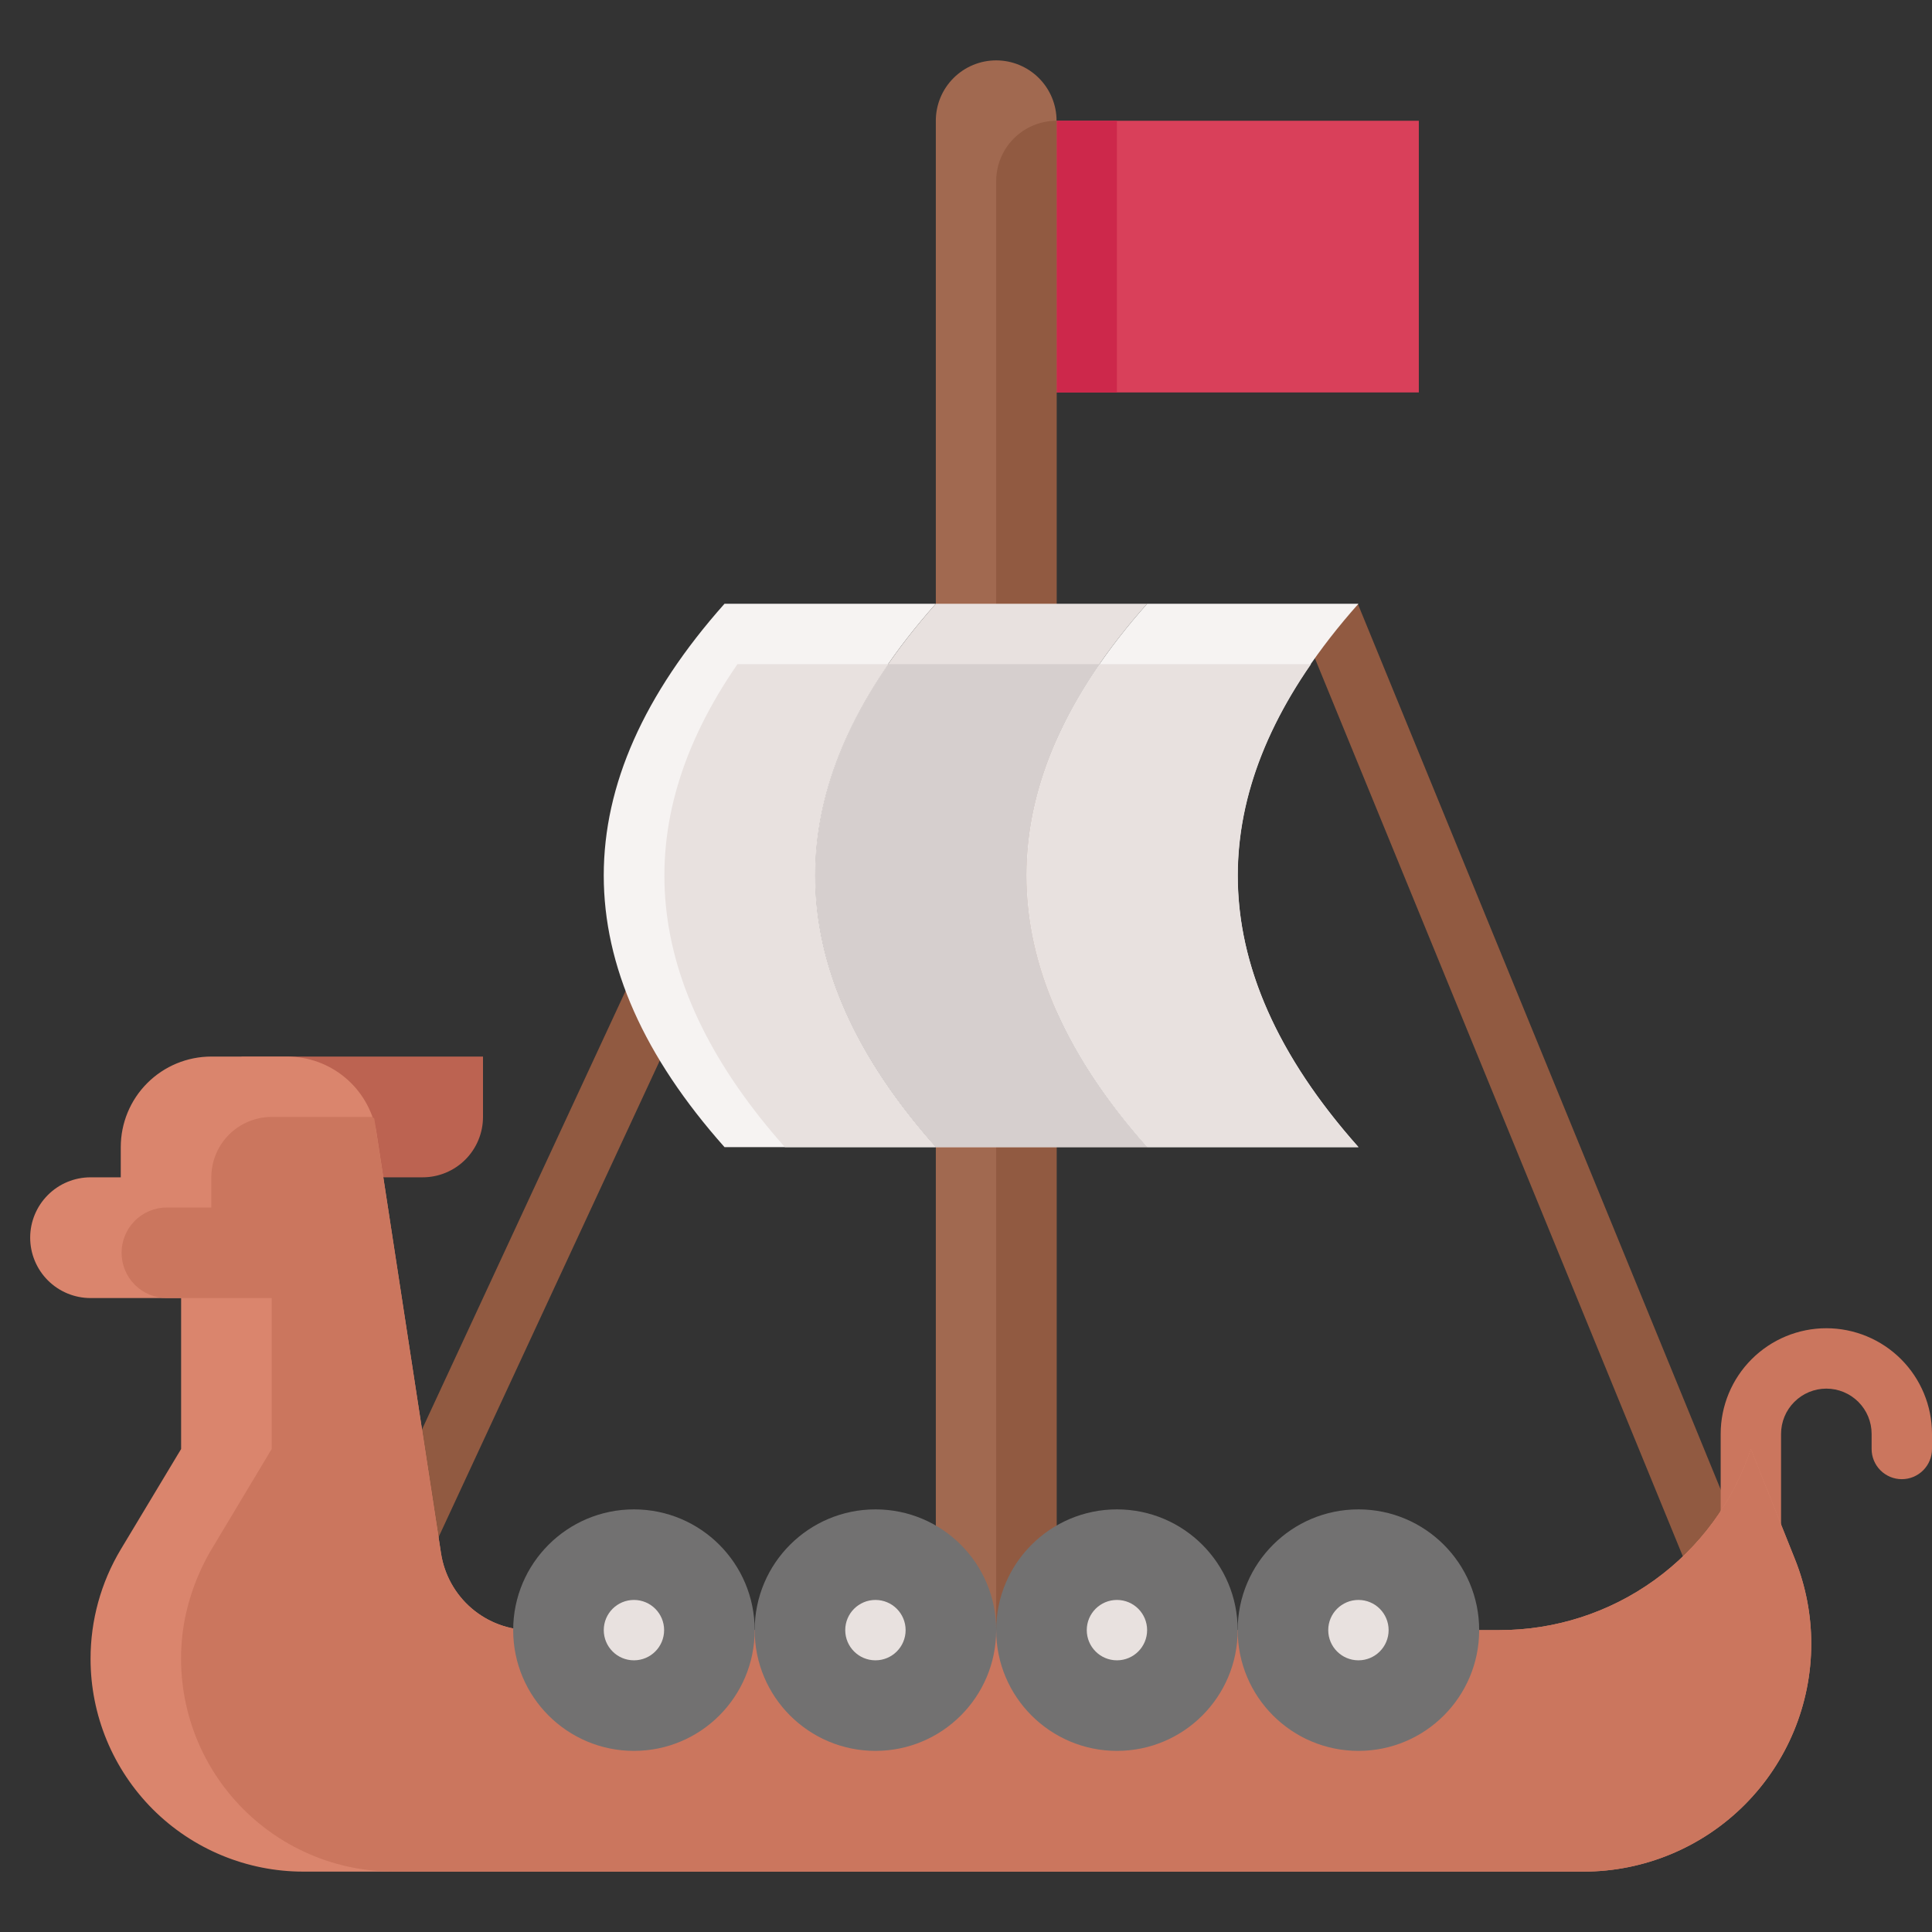 <svg width="71" height="71" viewBox="0 0 71 71" fill="none" xmlns="http://www.w3.org/2000/svg"><rect x="0" y="0" width="71" height="71" fill="#333333" stroke="none"/><path d="M38.828 4.438H52.141V14.422H38.828V4.438Z" fill="#D9405A"/><path d="M38.828 4.438H41.047V14.422H38.828V4.438Z" fill="#CD284B"/><path d="M47.847 23.034L49.9 22.193L64.599 58.071L62.547 58.911L47.847 23.034ZM11.838 60.438L27.192 27.363L29.203 28.297L13.851 61.372L11.838 60.438Z" fill="#915A41"/><path d="M64.344 58.797C64.049 58.797 63.767 58.68 63.559 58.472C63.351 58.264 63.234 57.982 63.234 57.688V52.695C63.234 51.666 63.644 50.678 64.372 49.95C65.1 49.222 66.087 48.812 67.117 48.812C68.147 48.812 69.135 49.222 69.863 49.95C70.591 50.678 71 51.666 71 52.695V53.25C71 53.544 70.883 53.826 70.675 54.034C70.467 54.242 70.185 54.359 69.891 54.359C69.596 54.359 69.314 54.242 69.106 54.034C68.898 53.826 68.781 53.544 68.781 53.25V52.695C68.781 52.254 68.606 51.831 68.294 51.519C67.982 51.207 67.558 51.031 67.117 51.031C66.676 51.031 66.253 51.207 65.941 51.519C65.628 51.831 65.453 52.254 65.453 52.695V57.688C65.453 57.982 65.336 58.264 65.128 58.472C64.92 58.68 64.638 58.797 64.344 58.797Z" fill="#CB765E"/><path d="M34.391 4.438V59.906H38.828V4.438C38.828 3.849 38.594 3.285 38.178 2.869C37.762 2.453 37.198 2.219 36.609 2.219C36.021 2.219 35.457 2.453 35.041 2.869C34.624 3.285 34.391 3.849 34.391 4.438Z" fill="#A16950"/><path d="M36.609 6.656V59.906H38.828V4.438C38.24 4.438 37.675 4.671 37.259 5.087C36.843 5.503 36.609 6.068 36.609 6.656Z" fill="#915A41"/><path d="M8.875 38.828H17.75V41.047C17.75 41.635 17.516 42.2 17.1 42.616C16.684 43.032 16.12 43.266 15.531 43.266H8.875V38.828Z" fill="#BC6351"/><path d="M65.963 57.299L64.344 53.25C63.698 55.188 62.458 56.874 60.8 58.069C59.143 59.264 57.151 59.906 55.108 59.906H19.497C18.702 59.906 17.933 59.622 17.329 59.104C16.726 58.586 16.328 57.869 16.207 57.083L13.822 41.543C13.679 40.78 13.273 40.091 12.676 39.595C12.078 39.099 11.326 38.828 10.55 38.828H7.766C6.883 38.828 6.036 39.179 5.412 39.803C4.788 40.427 4.438 41.274 4.438 42.156V43.266H3.328C2.74 43.266 2.175 43.499 1.759 43.916C1.343 44.332 1.109 44.896 1.109 45.484C1.109 46.073 1.343 46.637 1.759 47.053C2.175 47.469 2.74 47.703 3.328 47.703H6.656V53.25L4.438 56.94C3.71 58.155 3.327 59.546 3.328 60.962C3.328 61.989 3.53 63.006 3.923 63.955C4.316 64.903 4.892 65.765 5.618 66.492C6.344 67.218 7.206 67.793 8.155 68.186C9.103 68.579 10.12 68.781 11.147 68.781H58.19C60.411 68.781 62.54 67.899 64.11 66.329C65.68 64.759 66.562 62.629 66.562 60.409C66.563 59.344 66.359 58.288 65.963 57.299Z" fill="#DA856D"/><path d="M65.963 57.299L64.344 53.25C63.698 55.188 62.458 56.874 60.8 58.069C59.143 59.264 57.151 59.906 55.108 59.906H19.497C18.702 59.906 17.933 59.622 17.329 59.104C16.726 58.586 16.328 57.869 16.207 57.083L13.755 41.108L13.682 41.047H9.984C9.396 41.047 8.832 41.281 8.416 41.697C7.999 42.113 7.766 42.677 7.766 43.266V44.375H6.132C5.69 44.375 5.267 44.55 4.955 44.862C4.643 45.175 4.468 45.598 4.468 46.039C4.468 46.48 4.643 46.904 4.955 47.216C5.267 47.528 5.69 47.703 6.132 47.703H9.984V53.25L7.857 56.8C7.312 57.679 6.94 58.653 6.761 59.671C6.574 60.792 6.633 61.939 6.935 63.035C7.237 64.13 7.773 65.146 8.508 66.013C9.242 66.88 10.156 67.577 11.186 68.055C12.217 68.533 13.339 68.781 14.475 68.781H58.19C60.411 68.781 62.54 67.899 64.11 66.329C65.68 64.759 66.563 62.629 66.563 60.409C66.563 59.344 66.359 58.288 65.963 57.299Z" fill="#CB765E"/><path d="M23.297 64.344C25.748 64.344 27.734 62.357 27.734 59.906C27.734 57.456 25.748 55.469 23.297 55.469C20.846 55.469 18.859 57.456 18.859 59.906C18.859 62.357 20.846 64.344 23.297 64.344Z" fill="#727171"/><path d="M41.047 64.344C43.498 64.344 45.484 62.357 45.484 59.906C45.484 57.456 43.498 55.469 41.047 55.469C38.596 55.469 36.609 57.456 36.609 59.906C36.609 62.357 38.596 64.344 41.047 64.344Z" fill="#727171"/><path d="M49.922 64.344C52.373 64.344 54.359 62.357 54.359 59.906C54.359 57.456 52.373 55.469 49.922 55.469C47.471 55.469 45.484 57.456 45.484 59.906C45.484 62.357 47.471 64.344 49.922 64.344Z" fill="#727171"/><path d="M49.922 61.016C50.535 61.016 51.031 60.519 51.031 59.906C51.031 59.294 50.535 58.797 49.922 58.797C49.309 58.797 48.812 59.294 48.812 59.906C48.812 60.519 49.309 61.016 49.922 61.016Z" fill="#E8E1DF"/><path d="M26.625 22.188H34.391C28.474 28.844 28.474 35.5 34.391 42.156H26.625C20.708 35.5 20.708 28.844 26.625 22.188Z" fill="#F6F3F2"/><path d="M32.65 24.406H27.103C23.012 30.323 23.593 36.24 28.844 42.156H34.391C29.131 36.24 28.551 30.323 32.65 24.406Z" fill="#E8E1DF"/><path d="M34.391 22.188H42.156C36.24 28.844 36.24 35.5 42.156 42.156H34.391C28.474 35.5 28.474 28.844 34.391 22.188Z" fill="#E8E1DF"/><path d="M42.156 22.188H49.922C44.005 28.844 44.005 35.5 49.922 42.156H42.156C36.24 35.5 36.24 28.844 42.156 22.188Z" fill="#F6F3F2"/><path d="M23.297 61.016C23.91 61.016 24.406 60.519 24.406 59.906C24.406 59.294 23.91 58.797 23.297 58.797C22.684 58.797 22.188 59.294 22.188 59.906C22.188 60.519 22.684 61.016 23.297 61.016Z" fill="#E8E1DF"/><path d="M32.172 64.344C34.623 64.344 36.609 62.357 36.609 59.906C36.609 57.456 34.623 55.469 32.172 55.469C29.721 55.469 27.734 57.456 27.734 59.906C27.734 62.357 29.721 64.344 32.172 64.344Z" fill="#727171"/><path d="M41.047 61.016C41.66 61.016 42.156 60.519 42.156 59.906C42.156 59.294 41.66 58.797 41.047 58.797C40.434 58.797 39.938 59.294 39.938 59.906C39.938 60.519 40.434 61.016 41.047 61.016Z" fill="#E8E1DF"/><path d="M32.172 61.016C32.785 61.016 33.281 60.519 33.281 59.906C33.281 59.294 32.785 58.797 32.172 58.797C31.559 58.797 31.062 59.294 31.062 59.906C31.062 60.519 31.559 61.016 32.172 61.016Z" fill="#E8E1DF"/><path d="M40.416 24.406H32.65C28.559 30.323 29.14 36.24 34.391 42.156H42.156C36.897 36.24 36.317 30.323 40.416 24.406Z" fill="#D6CFCE"/><path d="M48.181 24.406H40.416C36.325 30.323 36.905 36.24 42.156 42.156H49.922C44.663 36.24 44.083 30.323 48.181 24.406Z" fill="#E8E1DF"/></svg>